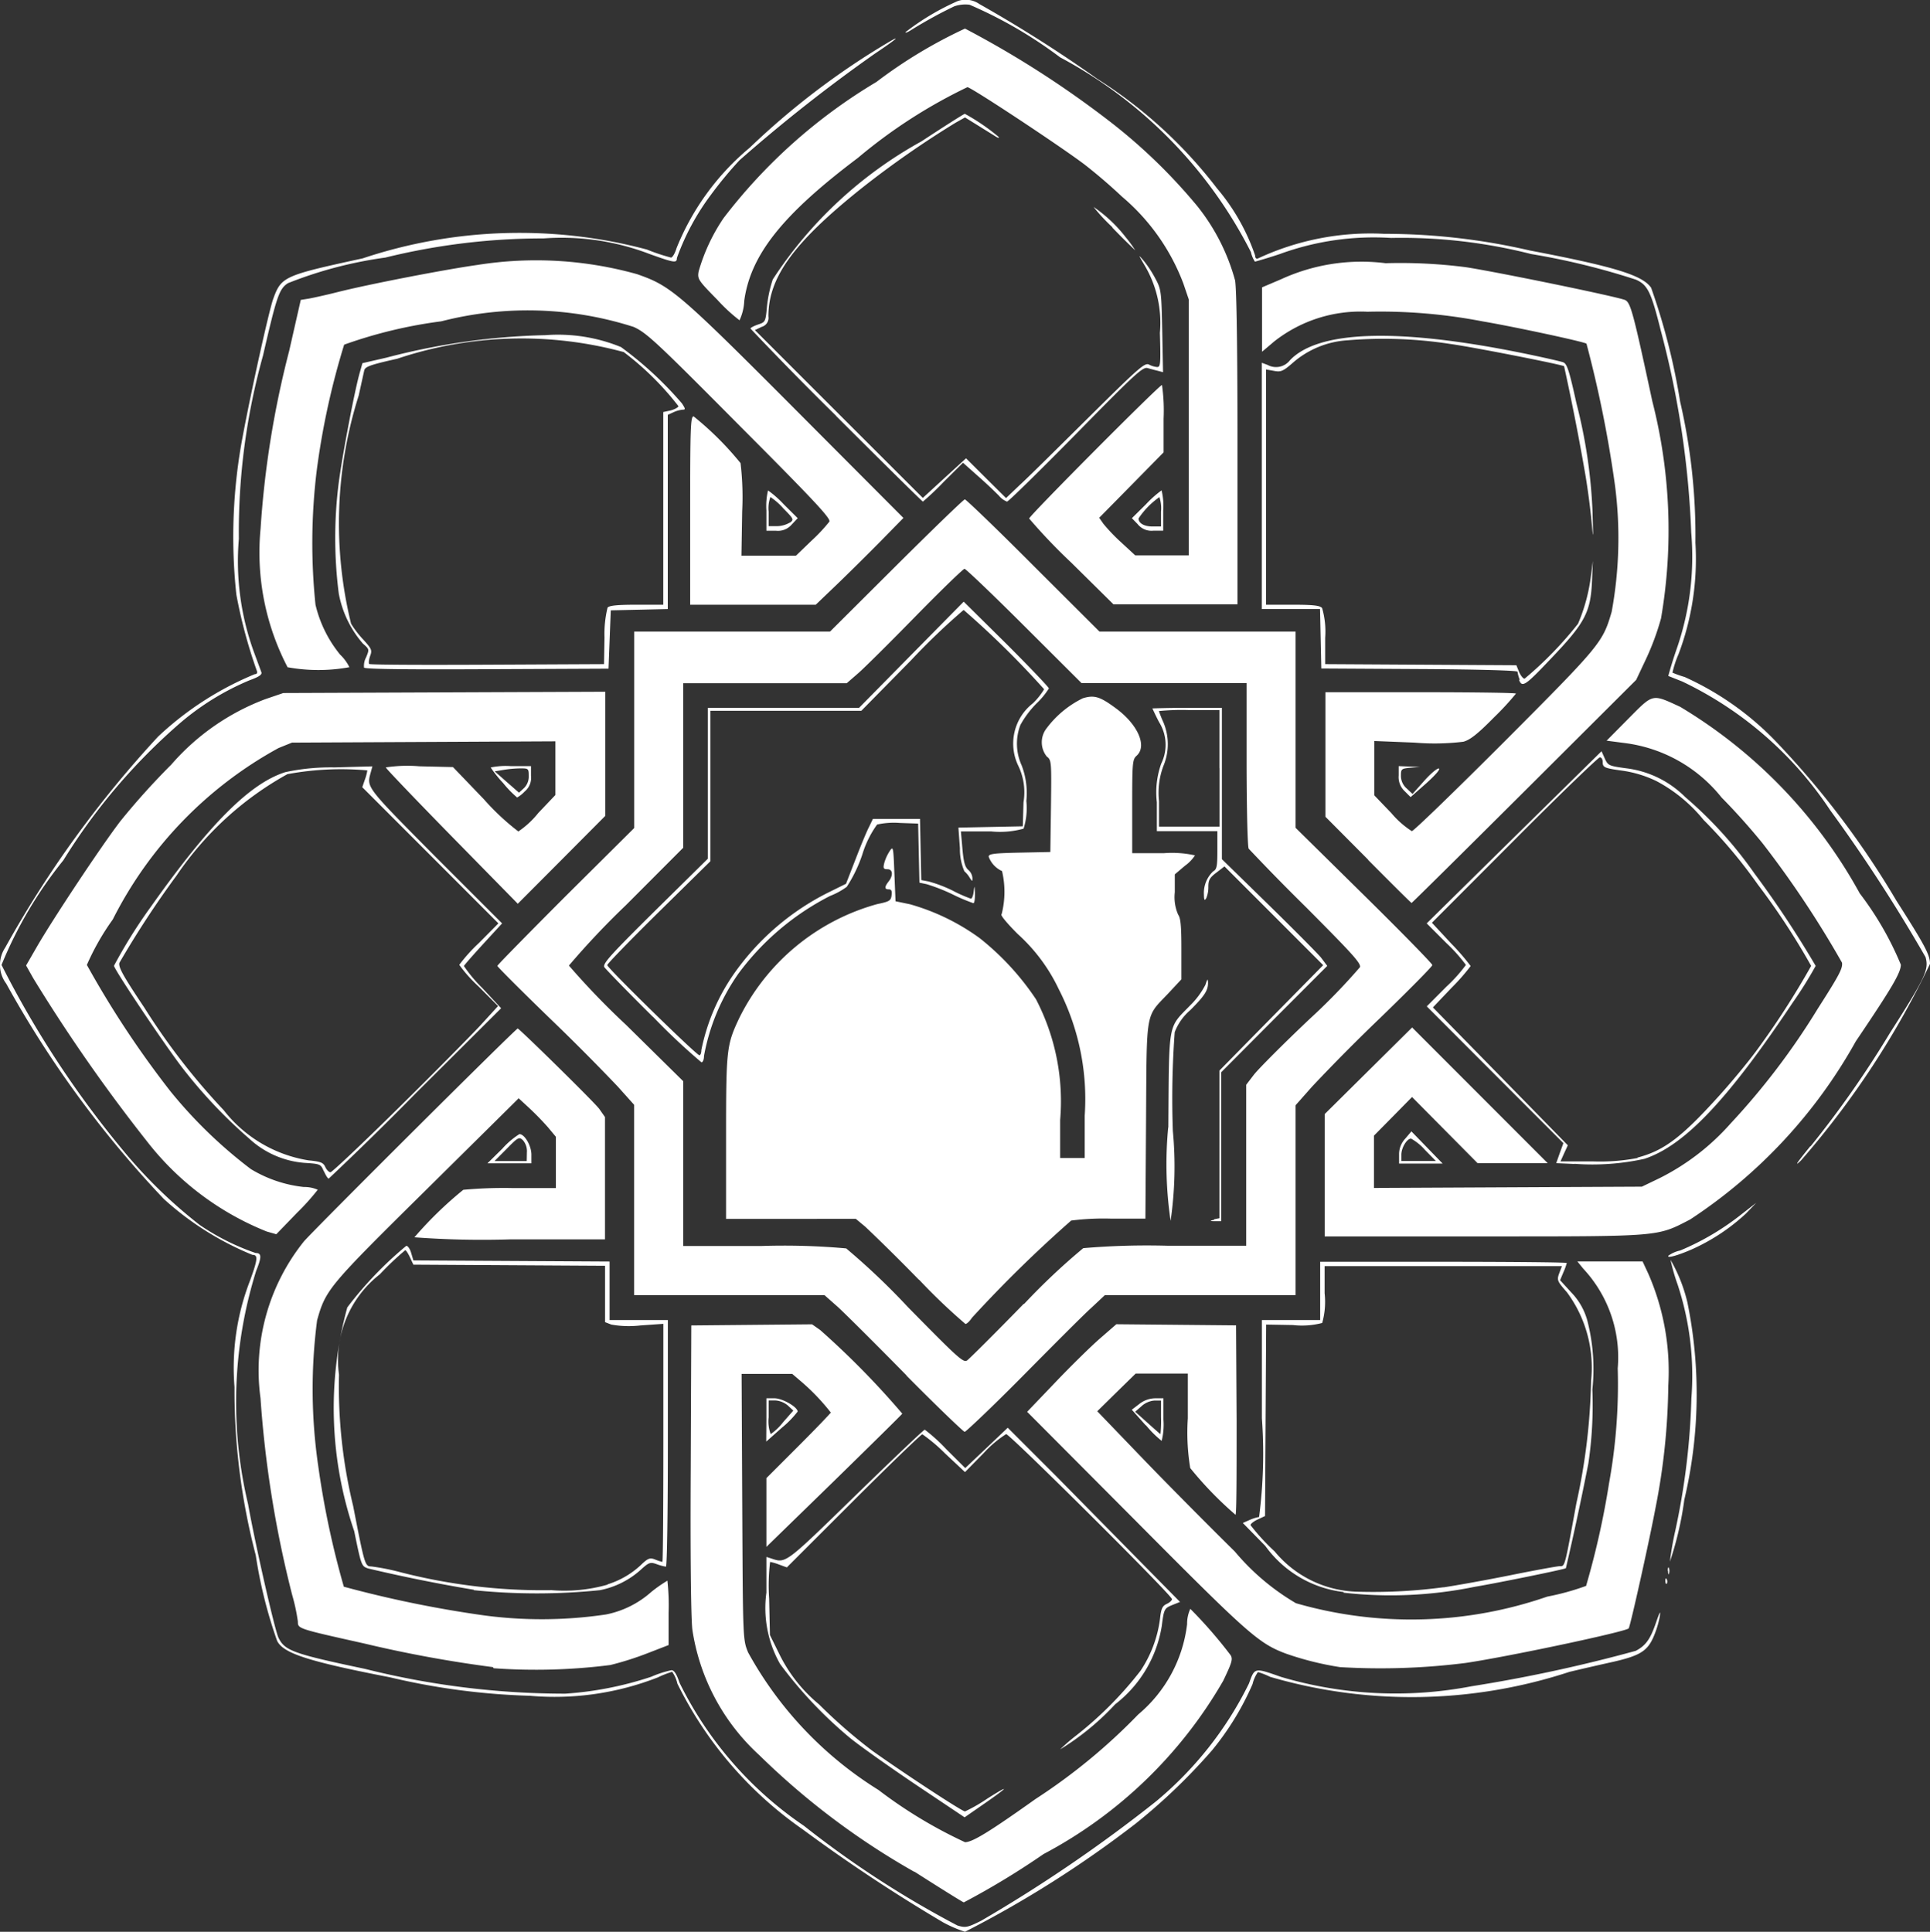 <svg xmlns="http://www.w3.org/2000/svg" width="23.974" height="24" viewBox="0 0 23.974 24">
  <rect x="0" y="0" width="23.974" height="24" fill="#333333" stroke="none"/>
  <path id="religious" d="M11.73,23.884A20.385,20.385,0,0,1,9.987,22.73a4.773,4.773,0,0,1-1.56-1.813.4.4,0,0,0-.065-.147,1.234,1.234,0,0,0-.176.069,3.515,3.515,0,0,1-1.591.229,8.549,8.549,0,0,1-1.74-.23c-1.03-.2-1.324-.3-1.4-.453a5.761,5.761,0,0,1-.265-1.063,8.077,8.077,0,0,1-.264-2.09,2.985,2.985,0,0,1,.192-1.32c.1-.274.1-.322.03-.322a3.746,3.746,0,0,1-1.1-.694A13.041,13.041,0,0,1,.09,12.22a.387.387,0,0,1-.013-.446,13.5,13.5,0,0,1,1.9-2.623,3.952,3.952,0,0,1,1.2-.775c.027,0,.036-.016.026-.043a6.2,6.2,0,0,1-.254-.946A6.707,6.707,0,0,1,3.03,5.41c.111-.59.328-1.566.378-1.7.1-.274.135-.288,1.11-.5a6.15,6.15,0,0,1,3.53-.11,2.453,2.453,0,0,0,.3.1c.018,0,.05-.053.069-.118a3.157,3.157,0,0,1,.91-1.248A9.453,9.453,0,0,1,11.051.524c.17-.1.082-.026-.167.14A19.663,19.663,0,0,0,9.2,1.99q-.186.2-.353.426a2.993,2.993,0,0,0-.426.79c0,.065-.031.06-.338-.05a3.05,3.05,0,0,0-1.319-.194A8.172,8.172,0,0,0,4.8,3.2a5.14,5.14,0,0,0-1.21.318c-.11.071-.14.163-.31.9a8.138,8.138,0,0,0-.3,2.276,3.3,3.3,0,0,0,.192,1.42l.088.238c.01.03-.03.057-.148.1a3.253,3.253,0,0,0-.864.533A7.382,7.382,0,0,0,.8,10.688a5.187,5.187,0,0,0-.768,1.3,12.278,12.278,0,0,0,1.574,2.381,6.058,6.058,0,0,0,.887.849,2.906,2.906,0,0,0,.695.349c.076,0,.077.049.007.222a5.466,5.466,0,0,0-.1,2.9c.085.48.33,1.56.377,1.657.077.162.185.2,1.075.388a10.25,10.25,0,0,0,2.488.308,4.274,4.274,0,0,0,1.067-.21,1.344,1.344,0,0,1,.252-.082c.033,0,.064.048.1.156A4.586,4.586,0,0,0,10,22.684a12.2,12.2,0,0,0,1.906,1.238c.1.03.123.026.293-.058a18.348,18.348,0,0,0,2.173-1.483,4.452,4.452,0,0,0,1.155-1.465c.073-.2.063-.2.4-.082a5,5,0,0,0,2.364.116,18.717,18.717,0,0,0,2.04-.44c.124-.064.182-.145.251-.347.05-.144.06-.161.048-.076a1.232,1.232,0,0,1-.082.26c-.076.168-.172.225-.5.3-.1.022-.348.078-.54.124a6.276,6.276,0,0,1-3.717.062,1.045,1.045,0,0,0-.152-.06.436.436,0,0,0-.067.15,3.464,3.464,0,0,1-.506.826,7.35,7.35,0,0,1-.947.908A13.54,13.54,0,0,1,12,24a1.59,1.59,0,0,1-.27-.116Zm-.36-.629a9.259,9.259,0,0,1-1.926-1.45,2.643,2.643,0,0,1-.831-1.56c-.018-.163-.026-.959-.02-2.024L8.6,16.467l.75-.007.75-.007.1.07a10.352,10.352,0,0,1,1.021,1.04c-.008.013-.391.39-.851.84l-.837.815v-.854l.4-.4c.222-.222.4-.409.4-.415a2.666,2.666,0,0,0-.362-.38l-.117-.1H9.225l.008,1.65c.008,1.65.008,1.65.072,1.809a4.642,4.642,0,0,0,1.62,1.71A5.769,5.769,0,0,0,12,22.887c.093,0,.3-.127.877-.537A7.288,7.288,0,0,0,14.152,21.3a1.729,1.729,0,0,0,.607-1.122.438.438,0,0,1,.04-.19,5.7,5.7,0,0,1,.5.575c.03.049.018.09-.091.318a5.59,5.59,0,0,1-2.233,2.154,9.765,9.765,0,0,1-.99.6c-.008,0-.285-.172-.615-.383Zm.026-1.078c-.327-.22-.7-.484-.823-.584a5.287,5.287,0,0,1-.87-.92,1.411,1.411,0,0,1-.17-.887v-.443l.063.02c.18.06.168.07,1.046-.786.46-.448.846-.815.858-.815a2.094,2.094,0,0,1,.263.238l.24.239.264-.25.264-.251.6.6L14.2,19.424l.471.478-.1.04c-.092.039-.1.047-.126.255a1.536,1.536,0,0,1-.58.977,3.218,3.218,0,0,1-.683.56,2.377,2.377,0,0,1,.2-.173,4.618,4.618,0,0,0,.8-.806,1.509,1.509,0,0,0,.24-.64c.014-.13.03-.163.083-.188.036-.016.066-.043.066-.06,0-.047-2.014-2.05-2.06-2.05a1.376,1.376,0,0,0-.279.236L12,18.289l-.25-.234a2.075,2.075,0,0,0-.28-.236c-.014,0-.4.371-.855.826l-.828.828-.093-.034a.66.66,0,0,0-.115-.034,2.439,2.439,0,0,0-.012.455l.01.454.123.249a1.883,1.883,0,0,0,.487.612,6.45,6.45,0,0,0,.66.575c.385.275,1.117.755,1.153.755a2.018,2.018,0,0,0,.278-.16c.3-.19.262-.144-.058.077l-.225.156Zm-5.26-1.465a15.472,15.472,0,0,1-1.6-.294c-.825-.184-.823-.183-.823-.272a2.3,2.3,0,0,0-.07-.328,13.658,13.658,0,0,1-.394-2.447,2.561,2.561,0,0,1,.54-1.949c.165-.186,2.634-2.646,2.655-2.644s.949.912,1.014,1l.07.1v1.52H6.344a11.349,11.349,0,0,1-1.183-.026,4.743,4.743,0,0,1,.607-.59,5.472,5.472,0,0,1,.6-.022l.55,0v-.637l-.1-.12q-.111-.125-.233-.239l-.129-.119-1.14,1.128c-1.224,1.209-1.256,1.247-1.364,1.63a6.614,6.614,0,0,0,.014,1.81,10.879,10.879,0,0,0,.318,1.5,14.2,14.2,0,0,0,1.746.357,5.429,5.429,0,0,0,1.51-.012,1.193,1.193,0,0,0,.563-.28,1.775,1.775,0,0,1,.2-.14,2.708,2.708,0,0,1,.015.4v.4l-.258.1a3.8,3.8,0,0,1-.466.148,7.316,7.316,0,0,1-1.448.04Zm10.523,0a3.785,3.785,0,0,1-.67-.167c-.34-.127-.467-.239-1.863-1.645L12.772,17.54l.348-.364c.19-.2.44-.445.553-.544l.207-.18.744.007.743.007.007,1.176c0,.648,0,1.177-.014,1.177a4.467,4.467,0,0,1-.562-.58,2.7,2.7,0,0,1-.03-.619v-.555H14.12l-.239.234-.238.234.577.6c.317.329.827.843,1.132,1.143a2.9,2.9,0,0,0,.759.642,5.164,5.164,0,0,0,3.122-.082,3.111,3.111,0,0,0,.482-.133A10.241,10.241,0,0,0,20,18.429,6.874,6.874,0,0,0,20.108,17a1.614,1.614,0,0,0-.428-1.238l-.073-.09h.81l.072.155a3.027,3.027,0,0,1,.247,1.39,8.2,8.2,0,0,1-.16,1.524c-.075.4-.313,1.47-.332,1.49-.044.043-1.49.35-2.023.429a8.416,8.416,0,0,1-1.562.052Zm.045-.933a1.4,1.4,0,0,1-.974-.573l-.279-.285.084-.037a.49.49,0,0,1,.118-.037,6.089,6.089,0,0,0,.035-1.227V16.4h.724v-.724h1.532c.842,0,1.531.007,1.531.015a.726.726,0,0,1-.041.114l-.042.1.139.152a.807.807,0,0,1,.2.352,2.406,2.406,0,0,1,.062.854,4.938,4.938,0,0,1-.05.92q-.128.651-.279,1.3c-.02.015-.854.185-1.132.231a5.191,5.191,0,0,1-1.63.073Zm1.24-.058c.16-.024.54-.092.842-.153s.574-.11.6-.11c.068,0,.06.028.208-.78a7.653,7.653,0,0,0,.183-1.523,1.57,1.57,0,0,0-.3-1.1c-.127-.146-.128-.15-.089-.254l.027-.071H16.467l0,.337a.967.967,0,0,1-.03.369.984.984,0,0,1-.364.026l-.332-.006-.007,1.19-.007,1.189-.09.042c-.05.023-.09.055-.09.071a2.63,2.63,0,0,0,.3.327,1.373,1.373,0,0,0,1.022.5,6.555,6.555,0,0,0,1.072-.055ZM5.9,19.751q-.66-.11-1.311-.264c-.086-.028-.087-.03-.176-.464a4.725,4.725,0,0,1-.086-2.78,4.584,4.584,0,0,1,.733-.765c.02,0,.047.04.061.09l.027.091,1.218.007,1.219.007V16.4h.724v1.532c0,.843-.01,1.532-.024,1.532a.609.609,0,0,1-.112-.03c-.081-.03-.1-.024-.2.068a1.067,1.067,0,0,1-.508.254,7.716,7.716,0,0,1-1.567,0Zm1.656-.066a1.067,1.067,0,0,0,.435-.258c.075-.07.1-.076.162-.051a.627.627,0,0,0,.088.029c.007,0,.012-.666.012-1.479V16.447l-.285.02a1.229,1.229,0,0,1-.362-.011l-.077-.03v-.7l-1.19-.007-1.191-.007-.042-.09c-.023-.05-.05-.09-.059-.09a3.714,3.714,0,0,0-.316.3,1.35,1.35,0,0,0-.507,1.247A6.3,6.3,0,0,0,4.4,18.711c.142.73.147.75.224.75a2.761,2.761,0,0,1,.352.069,7.082,7.082,0,0,0,1.889.226,1.955,1.955,0,0,0,.7-.07ZM20.7,19.639c0-.032.008-.039.017-.017a.058.058,0,0,1,0,.054C20.708,19.685,20.7,19.669,20.7,19.639Zm.03-.123c0-.038.006-.054.014-.035a.105.105,0,0,1,0,.07C20.739,19.57,20.733,19.554,20.733,19.516Zm.026-.114a3.827,3.827,0,0,1,.067-.385,8.837,8.837,0,0,0,.2-1.645,3.609,3.609,0,0,0-.17-1.41,2.46,2.46,0,0,1-.089-.31,1.968,1.968,0,0,1,.21.531,5.689,5.689,0,0,1-.039,2.45,4.1,4.1,0,0,1-.179.769ZM9.533,17.639v-.267h.1c.1,0,.288.109.288.165a1.217,1.217,0,0,1-.195.2l-.195.173Zm.206.032.128-.146L9.8,17.462a.27.27,0,0,0-.153-.063H9.561v.21a.454.454,0,0,0,.025.208.69.69,0,0,0,.153-.146Zm4.506.037-.173-.194.093-.071a.325.325,0,0,1,.2-.071h.1v.264a.824.824,0,0,1-.022.265,1.265,1.265,0,0,1-.195-.194Zm.19-.1V17.4h-.082a.271.271,0,0,0-.16.07l-.079.069.154.138c.084.076.156.139.16.14A1.545,1.545,0,0,0,14.435,17.608Zm-3.163-.522c-.38-.387-.764-.769-.853-.85l-.164-.145H7.89V13.726l-.207-.231q-.416-.436-.85-.853C6.48,12.3,6.191,12.01,6.191,12s.383-.4.85-.868l.85-.845V7.847h2.432l.824-.821c.454-.452.837-.822.851-.822s.4.37.85.822l.823.821h2.435v2.437l.849.837c.467.46.85.852.85.869s-.29.31-.643.652q-.435.417-.849.856l-.207.234v2.359H13.737l-.173.162c-.1.09-.48.472-.854.85s-.7.686-.714.686-.344-.316-.724-.7Zm1.464-.888a8.141,8.141,0,0,1,.733-.691,9.3,9.3,0,0,1,1.051-.03h.973v-2l.094-.123c.051-.067.364-.383.7-.7a7.684,7.684,0,0,0,.619-.638c.015-.048-.1-.172-.669-.744q-.363-.357-.713-.728c-.014-.022-.025-.483-.026-1.05V8.487H13.448l-.712-.71c-.391-.39-.726-.71-.742-.71s-.292.267-.61.592-.64.645-.716.71l-.137.119H8.5v2.044l-.71.712a9.989,9.989,0,0,0-.71.752,9.522,9.522,0,0,0,.71.737l.71.7v2.047h.973a8.6,8.6,0,0,1,1.051.03,8.717,8.717,0,0,1,.766.728c.621.632.693.7.738.662.028-.02.345-.335.7-.7Zm-1.31-.3q-.325-.334-.662-.655l-.12-.1H9.032v-1.01c0-1.1.006-1.148.162-1.481a2.717,2.717,0,0,1,1.717-1.42c.15-.031.169-.042.177-.109.006-.052,0-.074-.035-.074-.055,0-.055-.03,0-.1s.053-.15-.016-.15c-.05,0-.056-.012-.04-.077a.551.551,0,0,1,.066-.146c.045-.068.047-.06.06.276l.014.345.178.037a2.723,2.723,0,0,1,.867.421,3.3,3.3,0,0,1,.7.76,2.744,2.744,0,0,1,.3,1.5v.472h.305v-.526a2.991,2.991,0,0,0-.322-1.571,2.173,2.173,0,0,0-.51-.686c-.13-.13-.223-.24-.2-.246a1.118,1.118,0,0,0,.005-.536.315.315,0,0,1-.166-.179c0-.035.063-.043.383-.05l.383-.008.008-.57c.007-.556.006-.572-.052-.616a.283.283,0,0,1,0-.354,1.246,1.246,0,0,1,.448-.37c.142-.043.212-.022.412.126.271.2.389.467.257.587-.053.047-.056.085-.056.63V10.6h.39a1.312,1.312,0,0,1,.39.027.494.494,0,0,1-.126.13l-.125.106v.223a.542.542,0,0,0,.042.278c.031.042.04.143.04.428v.375l-.166.178c-.284.3-.264.187-.273,1.576l-.008,1.219h-.429a3.16,3.16,0,0,0-.493.024,15.969,15.969,0,0,0-1.233,1.208c-.027.042-.064.076-.08.077a7.379,7.379,0,0,1-.576-.55Zm3.1-1.894c.01-1.326-.01-1.223.27-1.512a1,1,0,0,0,.191-.258c.024-.075.03-.079.032-.025,0,.094-.037.157-.22.34a.681.681,0,0,0-.194.275,11.275,11.275,0,0,0-.023,1.227,4.681,4.681,0,0,1-.028,1.116A4.819,4.819,0,0,1,14.524,14.009Zm.572,1.143.063-.012V13.3l.644-.655.644-.654-.613-.614-.613-.613-.1.077c-.084.063-.1.094-.1.177a.35.35,0,0,1-.027.143c-.02.032-.027.022-.028-.044a.371.371,0,0,1,.114-.291c.046-.025.053-.062.053-.264v-.236h-.752v-.36a1.06,1.06,0,0,1,.055-.48.529.529,0,0,0-.027-.514q-.044-.084-.083-.171s.194-.007.431-.007h.432v1.88l.57.557c.313.306.61.605.659.663L16.5,12l-.66.661-.658.661v1.85l-.077,0c-.066,0-.067-.006-.014-.016Zm.063-5.606V8.822h-.376a2.883,2.883,0,0,0-.376.012,1.393,1.393,0,0,0,.056.141.7.7,0,0,1,0,.54.951.951,0,0,0-.055.438v.317h.752V9.546ZM8.12,12.63c-.313-.31-.58-.586-.6-.614-.023-.043.072-.148.629-.7l.656-.647V8.794h1.879l.65-.66.65-.659L12.515,8c.29.29.527.539.527.553a.97.97,0,0,1-.154.187,1.2,1.2,0,0,0-.2.267.651.651,0,0,0,.015.5.961.961,0,0,1,.059.444.856.856,0,0,1-.034.344,1.091,1.091,0,0,1-.406.034h-.373l.019.216c.014.162.032.227.072.262a.145.145,0,0,1,.052.1c0,.048,0,.047-.032,0a.342.342,0,0,0-.068-.083.691.691,0,0,1-.055-.285l-.019-.257.4-.008.4-.008.009-.3a.758.758,0,0,0-.063-.448.634.634,0,0,1,.179-.78.844.844,0,0,0,.14-.175,11.2,11.2,0,0,0-1-.985,8.317,8.317,0,0,0-.654.626l-.617.627H8.837V10.7l-.64.63c-.353.348-.641.645-.641.66,0,.035,1.109,1.12,1.144,1.12.014,0,.025-.028.025-.064a2.526,2.526,0,0,1,.417-.965,3.152,3.152,0,0,1,1.155-.99l.225-.111.119-.306c.065-.169.14-.35.167-.4l.048-.1h.585l.008.38.008.38.09.017a1.65,1.65,0,0,1,.3.114,1.779,1.779,0,0,0,.226.1c.014,0,.03-.04.035-.09.01-.079.012-.075.016.028,0,.065-.006.118-.02.118a2.3,2.3,0,0,1-.257-.109,2.3,2.3,0,0,0-.323-.127l-.09-.019-.008-.367-.008-.367-.23-.008a.955.955,0,0,0-.28.02,1.257,1.257,0,0,0-.184.374,1.751,1.751,0,0,1-.193.4.91.91,0,0,1-.207.113,3.253,3.253,0,0,0-1.14.967,2.586,2.586,0,0,0-.426,1.02c0,.044-.014.08-.032.08a8.056,8.056,0,0,1-.6-.564ZM20.738,15.6a.39.39,0,0,1,.146-.064,3.224,3.224,0,0,0,.764-.452l.18-.14-.125.131a2.47,2.47,0,0,1-.668.444C20.851,15.6,20.713,15.637,20.738,15.6Zm-4.27-.995v-.764l.543-.538.543-.538.842.843.842.843h-.871l-.407-.411-.407-.411-.236.24-.237.24v.65l1.664-.008,1.664-.008.22-.106a2.923,2.923,0,0,0,.884-.681,8.847,8.847,0,0,0,1.082-1.426c.27-.422.31-.5.3-.57a12.452,12.452,0,0,0-.986-1.482q-.244-.3-.51-.57A1.831,1.831,0,0,0,20.2,9.232l-.23-.03.272-.275c.312-.314.288-.308.641-.146A6.141,6.141,0,0,1,23.115,11.1a3.928,3.928,0,0,1,.51.885c0,.1-.113.291-.56.953a6.322,6.322,0,0,1-2.058,2.213c-.416.215-.348.21-2.569.21h-1.97ZM3.326,15.3a3.554,3.554,0,0,1-1.492-1.126A20.638,20.638,0,0,1,.427,12.155l-.09-.16.132-.229c.2-.347.8-1.252,1.04-1.565a8.859,8.859,0,0,1,.63-.7,2.9,2.9,0,0,1,1.17-.815l.223-.076,2-.008,2-.008v1.542l-.543.546-.544.546-.82-.836c-.45-.46-.82-.846-.82-.858a1.788,1.788,0,0,1,.416-.014l.419.01.384.4a3.009,3.009,0,0,0,.428.4A1.124,1.124,0,0,0,6.7,10.1l.212-.223V9.21l-1.636.008-1.636.008-.166.067a4.98,4.98,0,0,0-2.06,2.13,3.085,3.085,0,0,0-.322.565,11.953,11.953,0,0,0,1.038,1.57,5.754,5.754,0,0,0,1,.967,1.6,1.6,0,0,0,.656.222.419.419,0,0,1,.174.034,2.884,2.884,0,0,1-.257.286l-.258.267Zm.71-.746c-.038-.092-.042-.094-.244-.107a1.14,1.14,0,0,1-.682-.3,6.1,6.1,0,0,1-.825-.872c-.217-.28-.856-1.232-.856-1.277a6.257,6.257,0,0,1,.456-.73c.732-1.034,1.231-1.535,1.672-1.675a2.7,2.7,0,0,1,.612-.059l.47-.013-.022.08c-.05.183-.06.17.8,1.038l.833.833-.234.255c-.128.14-.237.264-.24.275a1.757,1.757,0,0,0,.227.272l.235.252L5.18,13.58q-.532.542-1.084,1.063c-.011,0-.038-.043-.06-.094Zm.915-.777c.44-.433.9-.9,1.024-1.032l.225-.246-.241-.242a1.782,1.782,0,0,1-.241-.27,2.051,2.051,0,0,1,.243-.27l.243-.245-.845-.846-.846-.846.031-.09a.605.605,0,0,0,.032-.119,3.659,3.659,0,0,0-.993.047,4,4,0,0,0-1.377,1.26,11.885,11.885,0,0,0-.71,1.084c-.014.054.047.164.308.554a8.283,8.283,0,0,0,.988,1.277,1.669,1.669,0,0,0,1.053.623c.152.015.184.027.209.083.016.035.045.065.064.065s.394-.354.833-.787Zm17.551.467a12.563,12.563,0,0,0,.985-1.407c.447-.7.487-.788.445-.945a19.9,19.9,0,0,0-1.184-1.825,4.556,4.556,0,0,0-1.838-1.6l-.174-.069q.045-.164.1-.324a3.485,3.485,0,0,0,.185-1.457A11.406,11.406,0,0,0,20.641,4.1c-.118-.473-.162-.562-.308-.626a8.878,8.878,0,0,0-1.3-.318,6.528,6.528,0,0,0-1.74-.2,3.4,3.4,0,0,0-1.382.2q-.153.051-.309.095a.332.332,0,0,1-.05-.118A5.621,5.621,0,0,0,13.181.712,5.444,5.444,0,0,0,12.057.059a.419.419,0,0,0-.191.02,5.55,5.55,0,0,0-.544.3C11.288.4,11.26.412,11.26.4a3.1,3.1,0,0,1,.65-.387.3.3,0,0,1,.27.038,16.763,16.763,0,0,1,1.462.928,5.744,5.744,0,0,1,1.49,1.363,2.572,2.572,0,0,1,.472.832c0,.031.014.046.035.037a3.3,3.3,0,0,1,1.567-.306,8.027,8.027,0,0,1,1.81.207c1.048.2,1.4.307,1.507.463a8.051,8.051,0,0,1,.36,1.414,7.367,7.367,0,0,1,.19,1.754,3.341,3.341,0,0,1-.21,1.385,1.26,1.26,0,0,0-.075.229,1.361,1.361,0,0,0,.152.054,3.659,3.659,0,0,1,1.168.838,10.8,10.8,0,0,1,1.46,1.938c.355.556.419.676.419.788a10.758,10.758,0,0,1-1.6,2.44c-.093.09-.059.037.118-.18Zm-2.932.217-.226-.01.044-.125.045-.124-.849-.85-.848-.849.243-.244a1.886,1.886,0,0,0,.243-.271,2,2,0,0,0-.243-.272l-.244-.244,1.086-1.07,1.086-1.069.04.09c.04.088.05.093.273.123a1.252,1.252,0,0,1,.727.357,5.062,5.062,0,0,1,.856.944A12.7,12.7,0,0,1,22.567,12a4.968,4.968,0,0,1-.283.453c-.807,1.21-1.345,1.779-1.844,1.944a3.008,3.008,0,0,1-.87.062Zm.782-.079c.33-.086.547-.25,1.011-.763.147-.162.353-.41.459-.553A10.217,10.217,0,0,0,22.511,12a8.747,8.747,0,0,0-.665-1.014,6.117,6.117,0,0,0-.672-.8,1.9,1.9,0,0,0-.585-.482,1.437,1.437,0,0,0-.414-.128c-.237-.033-.254-.04-.254-.113,0-.03-.016-.054-.035-.054s-.5.463-1.062,1.028L17.8,11.464l.241.26a2.82,2.82,0,0,1,.24.278,2.578,2.578,0,0,1-.234.267l-.235.247.838.856.838.857-.046.1-.045.1h.4a2.483,2.483,0,0,0,.562-.043Zm-14.1-.11a1,1,0,0,1,.213-.182c.065,0,.149.144.149.255v.108H6.068Zm.306.046a.208.208,0,0,0-.05-.153c-.047-.043-.06-.036-.2.107l-.152.153h.4Zm10.834.029a.283.283,0,0,1,.076-.2l.077-.091.194.2.194.2h-.541Zm.32-.062a.64.64,0,0,0-.171-.139c-.053,0-.121.115-.121.2v.078h.429Zm-.7-3.6-.535-.538V8.6h1.183c.651,0,1.184.007,1.184.017a3.4,3.4,0,0,1-.27.293c-.209.212-.3.282-.383.305a2.952,2.952,0,0,1-.607.011l-.5-.02v.675l.213.222a1.122,1.122,0,0,0,.253.223c.022,0,.543-.505,1.159-1.121C19.9,8.01,19.922,7.981,20.033,7.6a5.07,5.07,0,0,0,.042-1.562,14.68,14.68,0,0,0-.355-1.768c-.023-.023-.9-.211-1.289-.277A6.674,6.674,0,0,0,17,3.873a1.729,1.729,0,0,0-1.16.37l-.15.127v-.8l.235-.1a2.392,2.392,0,0,1,1.3-.2,6.374,6.374,0,0,1,1,.05c.432.068,1.912.373,1.978.409s.1.164.334,1.253a6.464,6.464,0,0,1,.109,2.7,3.213,3.213,0,0,1-.184.5l-.125.265-1.39,1.386c-.765.762-1.394,1.385-1.4,1.385s-.249-.242-.543-.538ZM6.264,9.73a1.577,1.577,0,0,1-.156-.195.911.911,0,0,1,.25-.017h.251v.12a.219.219,0,0,1-.078.195.4.4,0,0,1-.094.075,1.285,1.285,0,0,1-.173-.178Zm.317-.091c0-.089-.005-.093-.1-.093a1.43,1.43,0,0,0-.214.019l-.109.018.15.132.152.133.063-.058A.2.2,0,0,0,6.581,9.639Zm10.88.19a.238.238,0,0,1-.074-.194V9.518l.132.005.132.005-.118.01c-.113.011-.118.016-.118.1a.206.206,0,0,0,.072.158l.072.068.146-.164c.08-.09.162-.159.182-.152s-.045.083-.158.184l-.194.171Zm1.43-1.384a.433.433,0,0,1-.028-.1c0-.015-.5-.029-1.219-.033l-1.218-.007-.008-.369-.008-.369h-.723V4.507l.072.027a.219.219,0,0,0,.278-.059c.352-.37,1.335-.4,2.853-.095.268.054.513.11.543.122.046.02.074.108.162.508a6.391,6.391,0,0,1,.2,1.348c.01.361.01.361-.014.1q-.028-.272-.072-.543-.118-.685-.267-1.365c-.023-.02-1.13-.238-1.415-.277a5.411,5.411,0,0,0-1.28-.045,1.138,1.138,0,0,0-.664.27c-.132.115-.157.126-.243.11l-.1-.018V7.513h.33c.259,0,.34.01.366.042a1.048,1.048,0,0,1,.038.369l0,.327,1.187.007,1.188.007.034.084c.02.045.05.083.068.083a4.572,4.572,0,0,0,.664-.683,2.2,2.2,0,0,0,.16-.593l.024-.186-.01.236c-.016.4-.084.53-.514.98-.316.334-.355.36-.393.26ZM3.583,8.285A3.082,3.082,0,0,1,3.25,6.566,11.824,11.824,0,0,1,3.605,4.36l.144-.634.1-.016c.055-.01.22-.046.365-.083.4-.1,1.334-.28,1.727-.335a4.656,4.656,0,0,1,1.985.114c.434.152.51.218,2.2,1.916l1.109,1.113-.287.293c-.158.16-.4.4-.545.539l-.257.246H8.586V6.343c0-1.036.005-1.17.043-1.17a3.876,3.876,0,0,1,.583.581,3.6,3.6,0,0,1,.02.6l-.009.55H9.9l.195-.188a2.09,2.09,0,0,0,.22-.235c.021-.038-.182-.256-1.114-1.191C8.165,4.246,8.045,4.135,7.885,4.062a4.31,4.31,0,0,0-2.39-.07,5.764,5.764,0,0,0-1.207.29,9.44,9.44,0,0,0-.342,1.574,7.446,7.446,0,0,0-.014,1.657,1.54,1.54,0,0,0,.306.62.55.55,0,0,1,.115.156,2.121,2.121,0,0,1-.77,0Zm.952.009a.223.223,0,0,1,.026-.128c.041-.1.04-.1-.04-.17a1.316,1.316,0,0,1-.3-.623,5.44,5.44,0,0,1,0-1.378c.042-.319.2-1.167.266-1.383l.028-.1.3-.069A8.474,8.474,0,0,1,6.79,4.164a2.063,2.063,0,0,1,.937.148,4.483,4.483,0,0,1,.757.7c.044.067.046.078.008.078a.358.358,0,0,0-.114.032l-.07.032V7.567l-.356.008L7.6,7.583l-.014.362-.014.362L6.06,8.314c-.947.005-1.515,0-1.525-.02Zm2.987-.376a1.378,1.378,0,0,1,.038-.369c.022-.026.122-.036.361-.036h.331V5.119L8.341,5.1c.048-.012.093-.036.1-.053a3.608,3.608,0,0,0-.68-.673,4.853,4.853,0,0,0-2.814.083c-.345.077-.4.1-.41.147l-.068.309a5.247,5.247,0,0,0-.095,2.836,1.244,1.244,0,0,0,.154.2c.1.11.11.129.083.2-.016.045-.021.09-.012.1s.67.013,1.467.009l1.45-.007Zm5.8-.926a7,7,0,0,1-.525-.55c0-.033,1.617-1.659,1.65-1.659a2.229,2.229,0,0,1,.02.419V5.62l-.4.407-.4.406.054.077a2.265,2.265,0,0,0,.224.233l.17.157h.665V3.721l-.068-.2a2.625,2.625,0,0,0-.762-1.078q-.224-.211-.466-.4c-.31-.234-1.409-.96-1.454-.96a6.412,6.412,0,0,0-1.362.88c-.93.7-1.331,1.2-1.41,1.772a.63.63,0,0,1-.059.244,2.082,2.082,0,0,1-.275-.254c-.238-.242-.249-.258-.233-.352A2.308,2.308,0,0,1,9,2.711a6.707,6.707,0,0,1,1.9-1.693A5.977,5.977,0,0,1,12,.355a12.236,12.236,0,0,1,1.741,1.11,6.828,6.828,0,0,1,1.148,1.1,2.546,2.546,0,0,1,.466.919c.019.106.03.854.03,2.095v1.93h-1.54ZM9.533,6.343a.838.838,0,0,1,.02-.25,1.3,1.3,0,0,1,.195.172l.174.173-.074.078a.224.224,0,0,1-.195.078h-.12Zm.291.152c.053-.04.05-.046-.082-.18a.827.827,0,0,0-.159-.14.4.4,0,0,0-.022.182v.18h.1a.32.32,0,0,0,.158-.042Zm4.324.02-.075-.077.175-.173a1.365,1.365,0,0,1,.194-.173.81.81,0,0,1,.02.251v.25h-.12a.22.22,0,0,1-.194-.077Zm.287-.158a.447.447,0,0,0-.02-.181,1,1,0,0,0-.259.265c0,.059.068.1.173.1h.106ZM10.4,5.167q-.542-.533-1.065-1.085c0-.01.042-.032.094-.05.091-.03.094-.034.111-.224a1.6,1.6,0,0,1,.072-.336,5.188,5.188,0,0,1,1.846-1.715c.287-.189.53-.343.54-.343a2.587,2.587,0,0,1,.42.287c.011.018-.01.013-.048-.012l-.22-.137L12,1.459l-.114.064a11.9,11.9,0,0,0-1.172.817c-.842.673-1.156,1.105-1.156,1.59a.116.116,0,0,1-.084.131l-.084.04,1.043,1.043,1.043,1.042.268-.246.269-.246.248.247.249.247.174-.166c.1-.09.483-.471.86-.844.62-.614.69-.676.743-.648a.268.268,0,0,0,.1.03c.042,0,.045-.04.034-.424a1.4,1.4,0,0,0-.192-.843c-.078-.133-.079-.135-.01-.055a1.39,1.39,0,0,1,.146.223c.072.133.075.16.085.65l.01.513L14.4,4.608q-.066-.016-.131-.035c-.06-.018-.154.069-.891.82-.454.461-.839.839-.856.839a.242.242,0,0,1-.1-.073q-.125-.125-.257-.241l-.19-.169-.243.241a3.434,3.434,0,0,1-.255.242c-.007,0-.493-.48-1.08-1.066Zm3.433-2.342a2.282,2.282,0,0,1-.236-.254,1.755,1.755,0,0,1,.4.377,1.534,1.534,0,0,1,.118.162q-.147-.139-.287-.285Z" transform="translate(-0.013 0)" fill="#fff"/>
</svg>
